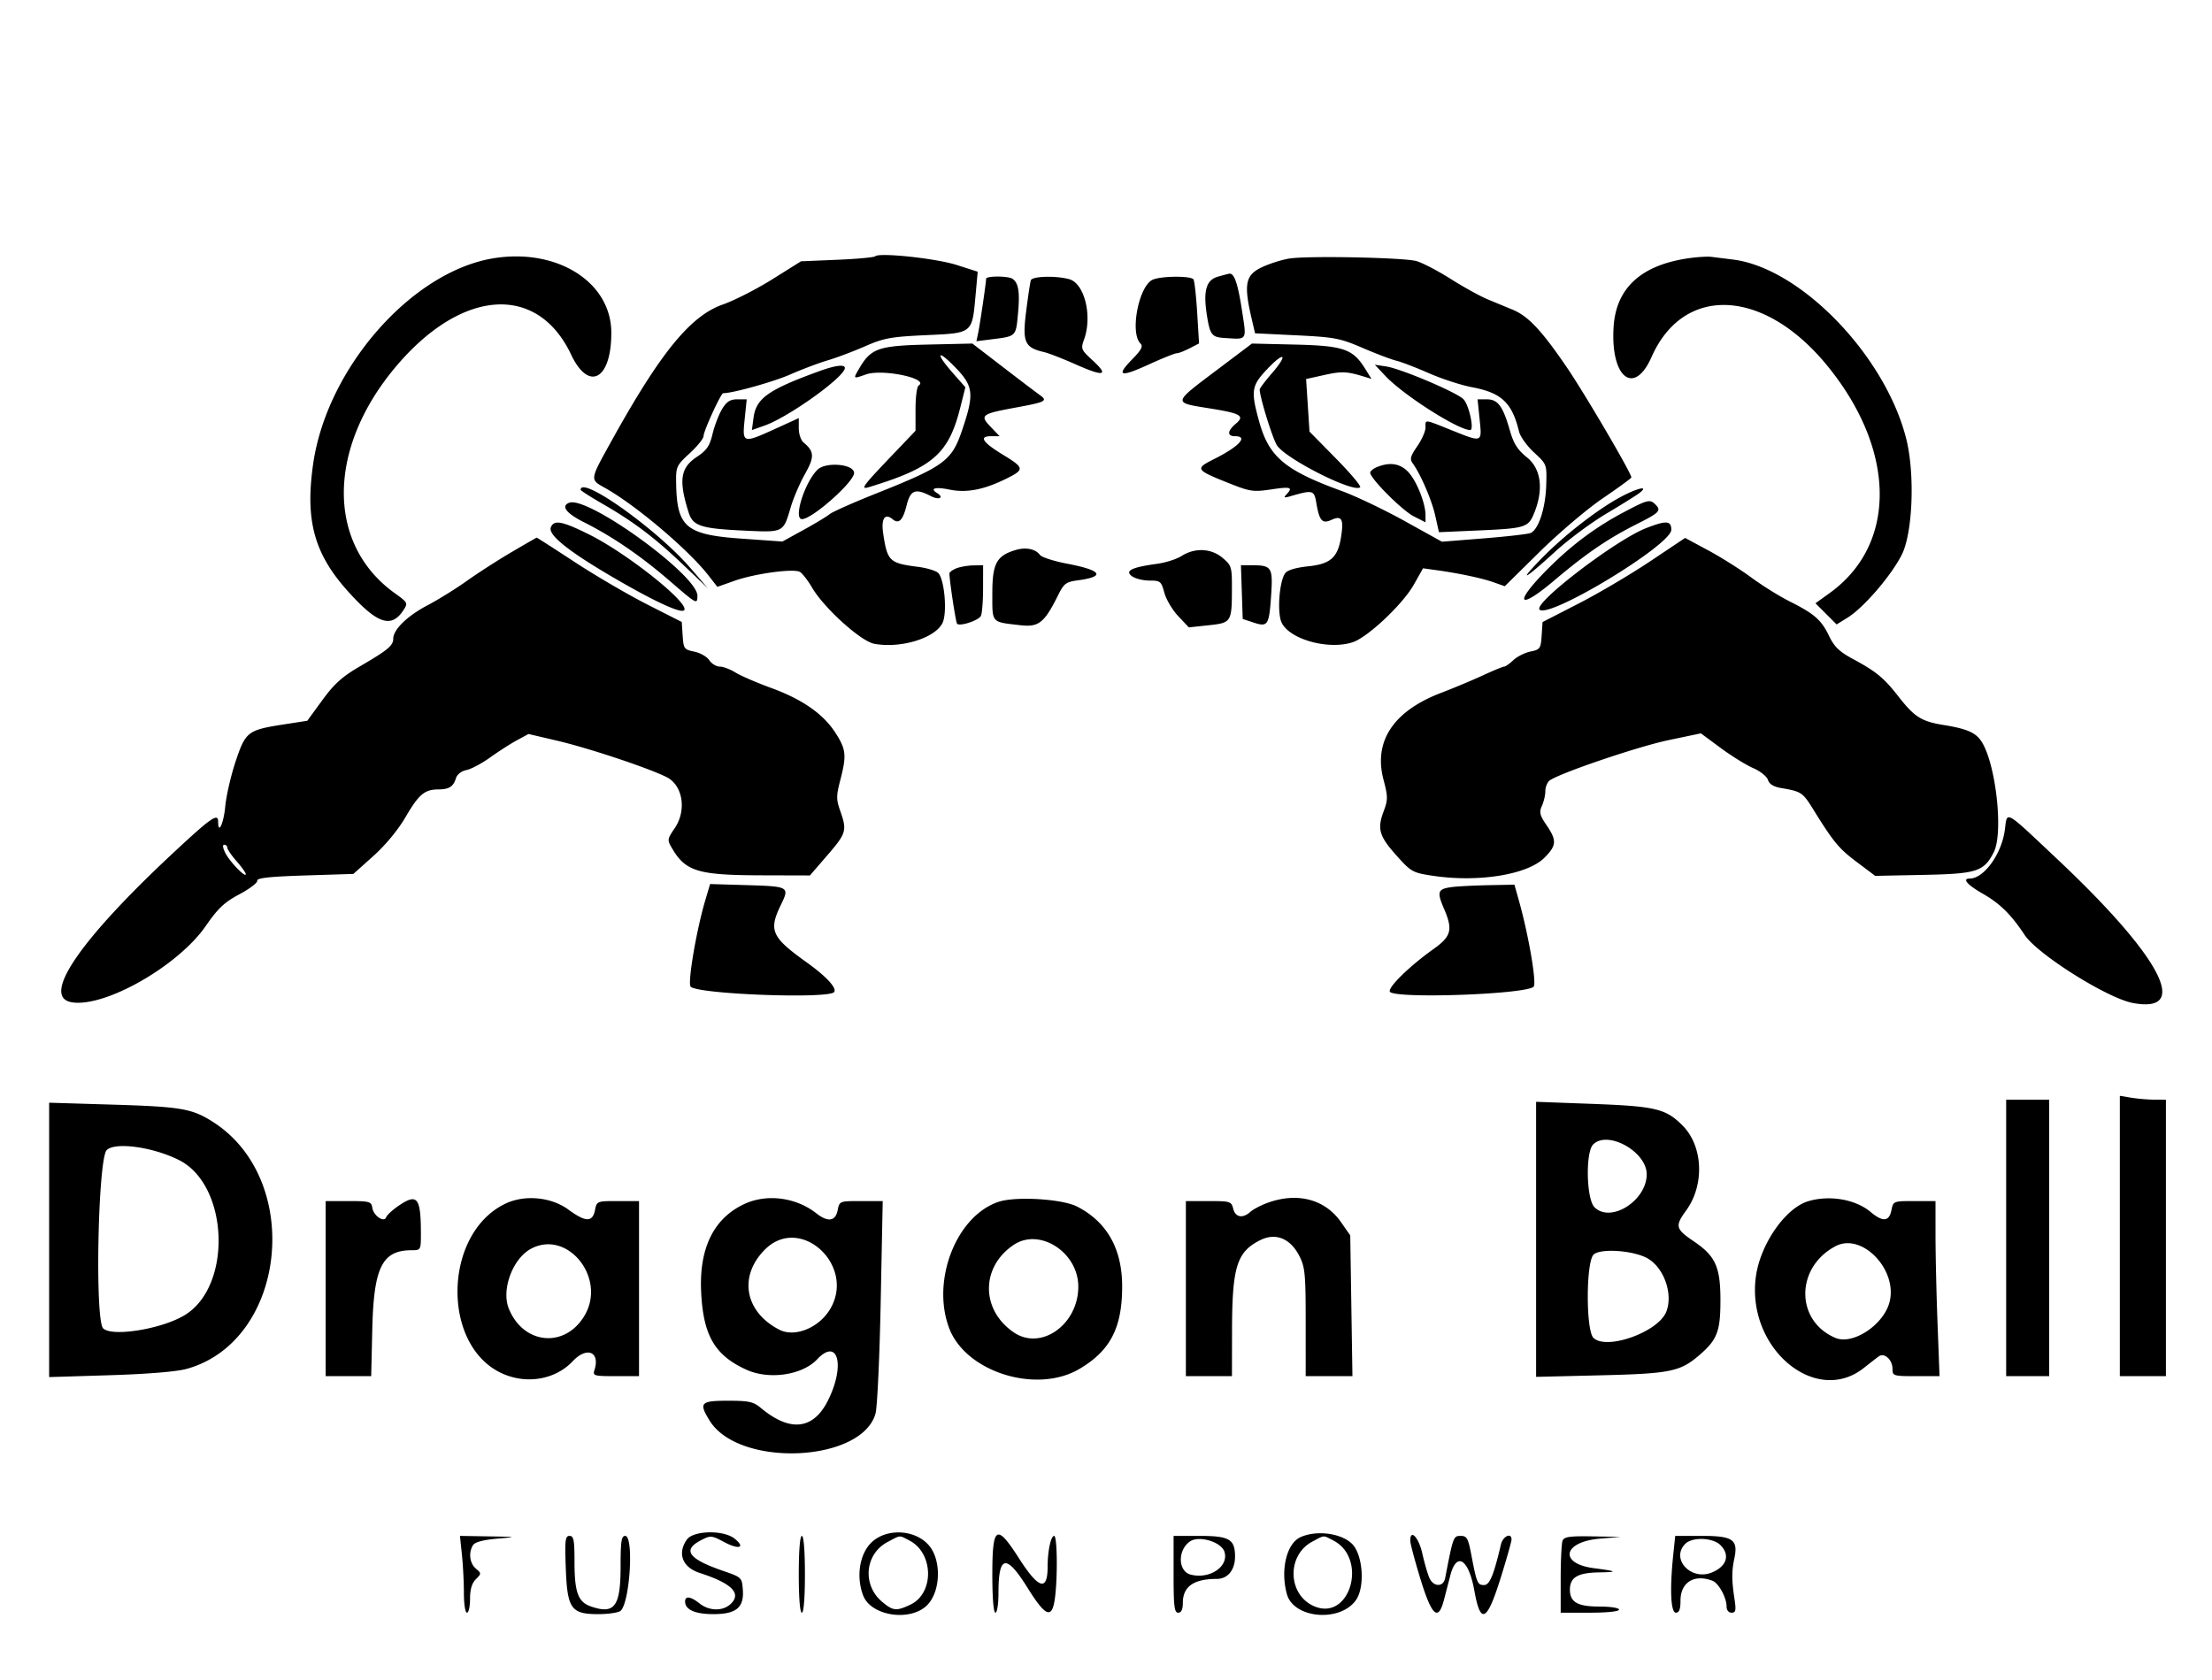 <!DOCTYPE svg PUBLIC "-//W3C//DTD SVG 1.1//EN" "http://www.w3.org/Graphics/SVG/1.1/DTD/svg11.dtd">
<svg xmlns="http://www.w3.org/2000/svg" viewBox="0 0 720 547">
<path d="M160.665 84.075c-26.634 4.317-54.168 35.648-58.711 66.805-2.669 18.301.242 29.208 11.02 41.302 9.7 10.883 14.362 12.533 18.325 6.485 1.542-2.354 1.472-2.492-2.82-5.575-22.215-15.953-22.065-47.097.354-73.71 21.449-25.46 46.097-27.155 57.073-3.924 5.756 12.181 13.131 8.103 13.072-7.228-.063-16.42-17.647-27.506-38.313-24.155m124.215-.645c-.341.354-5.917.867-12.391 1.14l-11.771.497-9.315 5.841c-5.124 3.213-12.373 6.91-16.109 8.217-10.55 3.688-20.305 15.635-36.213 44.352-7.207 13.01-7.146 12.556-2.082 15.402 9.995 5.618 27.009 20.015 33.554 28.394l2.947 3.774 5.64-1.994c6.613-2.337 19.143-4.034 21.219-2.872.794.445 2.585 2.754 3.978 5.132 3.892 6.641 15.851 17.444 20.218 18.263 8.618 1.617 19.882-1.835 22.246-6.818 1.57-3.31.624-14.19-1.412-16.226-.735-.735-3.711-1.639-6.613-2.007-9.242-1.173-9.953-1.851-11.291-10.776-.73-4.867.513-6.825 3.015-4.749 2.068 1.716 3.36.441 4.619-4.559 1.249-4.961 2.842-5.547 7.931-2.915 2.656 1.373 4.372.471 1.95-1.026-2.479-1.532-.572-2.066 4.021-1.125 5.666 1.161 11.291.059 18.786-3.678 5.714-2.85 5.612-3.427-1.352-7.664-6.685-4.067-7.94-6.033-3.851-6.033h2.77l-2.919-3.047c-3.635-3.794-3.084-4.212 8.308-6.304 9.638-1.77 10.375-2.16 7.677-4.062-1.067-.752-6.44-4.829-11.94-9.06l-10-7.691-14.5.332c-16.042.367-18.504 1.221-22.307 7.737-2.054 3.519-2.097 3.48 2.226 1.973 5.374-1.873 20.711 1.379 17.081 3.622-.55.34-1 3.793-1 7.674v7.056l-7.291 7.635c-10.156 10.636-10.875 11.632-7.701 10.663 20.624-6.292 25.778-10.802 29.564-25.874l1.655-6.589-4.114-4.673c-5.869-6.668-5.057-7.919 1.03-1.589 5.798 6.029 6.023 8.589 1.827 20.785-3.239 9.413-5.879 11.326-27.537 19.957-7.613 3.033-14.538 6.105-15.388 6.824-.85.72-4.659 3.021-8.465 5.114l-6.92 3.805-13.322-.943c-18.18-1.286-21.055-3.754-21.261-18.254-.074-5.17.122-5.592 4.423-9.541 2.475-2.272 4.5-4.788 4.501-5.59.001-1.633 5.645-13.96 6.391-13.96 3.131 0 16.35-3.692 21.831-6.098 3.865-1.696 9.333-3.76 12.152-4.587 2.819-.827 8.275-2.878 12.125-4.559 6.224-2.717 8.44-3.122 19.99-3.656 15.22-.703 14.915-.454 16.064-13.131l.682-7.527-6.868-2.194c-6.7-2.141-25.24-4.113-26.488-2.818m134.972.703c-2.407.348-6.508 1.635-9.114 2.86-5.341 2.511-5.946 5.462-3.388 16.507l1.159 5 13.495.656c12.398.604 14.147.937 21.496 4.095 4.4 1.89 9.35 3.767 11 4.17 1.65.403 6.434 2.24 10.631 4.082 4.196 1.842 10.496 3.889 14 4.548 9.603 1.806 13.041 5.047 15.302 14.422.394 1.635 2.594 4.706 4.889 6.824 4.169 3.849 4.172 3.857 3.966 10.654-.227 7.513-2.534 14.532-5.116 15.562-.919.367-7.782 1.154-15.251 1.749l-13.579 1.082-12.134-6.729c-6.674-3.7-15.863-8.087-20.421-9.749-18.576-6.773-23.736-11.109-26.93-22.626-2.773-9.999-2.524-11.65 2.568-17.04 5.652-5.981 6.99-4.957 1.624 1.243-2.227 2.573-4.041 4.989-4.032 5.368.064 2.56 4.05 15.493 5.566 18.061 2.555 4.325 25.125 15.754 27.137 13.741.372-.372-3.185-4.599-7.905-9.394l-8.581-8.719-.555-8.558-.554-8.557 5.917-1.313c5.651-1.253 7.345-1.186 12.914.518l2.456.751-2.136-3.42c-3.949-6.326-7.047-7.38-22.776-7.753l-14-.332-10.5 7.921c-15.666 11.817-15.537 11.204-2.803 13.259 9.688 1.563 11.052 2.395 8.053 4.915-2.786 2.34-2.892 4.069-.25 4.069 4.421 0 1.34 3.348-6.865 7.461-6.3 3.158-6.086 3.479 5.358 8.021 6.381 2.533 7.54 2.694 13.25 1.841 6.416-.959 7.182-.712 5.007 1.613-1.03 1.1-.809 1.207 1.25.607 7.294-2.129 7.744-2.015 8.445 2.129.997 5.905 1.918 6.939 4.948 5.559 3.291-1.5 3.998-.321 3.159 5.27-1.043 6.955-3.377 9.093-10.759 9.855-3.929.406-6.729 1.238-7.453 2.215-1.949 2.629-2.701 12.899-1.18 16.106 2.603 5.485 15.273 8.985 23.134 6.391 4.897-1.616 16.275-12.334 19.886-18.732l3.007-5.33 4.157.572c7.381 1.016 14.931 2.608 18.734 3.949l3.712 1.31 11.355-11.19c6.245-6.155 15.518-14.018 20.605-17.474 5.087-3.455 9.25-6.498 9.25-6.76 0-1.408-15.19-27.304-21.06-35.904-8.2-12.013-12.547-16.628-17.63-18.718-2.096-.861-5.772-2.382-8.17-3.38-2.398-.998-7.798-3.987-12-6.643-4.202-2.656-9.215-5.263-11.14-5.792-4.117-1.131-34.807-1.76-41.148-.843M549 84.165c-15.03 2.33-22.974 9.757-23.775 22.227-1.062 16.548 6.669 22.703 12.349 9.833 10.388-23.541 36.388-22.402 56.923 2.492 22.742 27.572 23.157 58.481.998 74.394l-4.569 3.281 3.443 3.444 3.443 3.443 3.578-2.211c5.207-3.218 14.197-13.658 17.632-20.478 3.608-7.16 4.325-26.543 1.404-37.946-6.929-27.047-34.376-55.385-56.313-58.142-2.537-.319-5.738-.717-7.113-.885-1.375-.167-4.975.079-8 .548M396.361 90.09c-3.797 1.1-4.776 4.671-3.49 12.72.989 6.187 1.589 6.956 5.629 7.212 7.672.486 7.308 1.077 5.712-9.272-1.316-8.535-2.491-11.889-4.084-11.66-.346.05-2.04.5-3.767 1m-75.381.66c-.038 1.444-1.993 14.777-2.572 17.54l-.585 2.79 4.839-.606c8.177-1.024 7.992-.845 8.696-8.416.647-6.966.176-9.95-1.785-11.293-1.413-.967-8.567-.98-8.593-.015m14.551.5c-.224.688-.915 5.293-1.537 10.235-1.251 9.939-.472 11.68 5.882 13.145 1.443.333 6.146 2.168 10.45 4.078 9.093 4.035 10.751 3.583 5.273-1.436-3.694-3.386-3.835-3.731-2.746-6.741 2.776-7.677.154-18.292-4.853-19.653-4.411-1.198-12.033-.971-12.469.372m39.771-.238c-4.581 1.845-7.623 17.267-4.101 20.789.936.936.341 2.084-2.685 5.182-5.365 5.495-3.921 5.938 5.426 1.665 4.389-2.006 8.47-3.648 9.069-3.648.599 0 2.481-.72 4.184-1.601l3.095-1.6-.605-9.93c-.333-5.462-.875-10.367-1.204-10.9-.739-1.196-10.179-1.165-13.179.043M266.5 120.892c-16.444 5.987-20.378 8.781-21.222 15.071l-.542 4.041 4.146-1.462C256.729 135.773 275 122.66 275 119.797c0-1.269-3.104-.869-8.5 1.095m184.5 1.555c5.844 6.2 23.664 17.553 27.551 17.553 1.404 0-.437-8.33-2.226-10.067-2.377-2.309-20.31-9.905-25.105-10.634l-3.72-.565 3.5 3.713m-215.955 10.719c-1.059 1.741-2.454 5.369-3.1 8.062-.954 3.978-1.906 5.379-5.077 7.478-5.414 3.583-6.026 7.657-2.72 18.106 1.396 4.411 3.934 5.252 17.866 5.914 13.158.625 12.904.751 15.376-7.631.877-2.973 2.958-7.822 4.624-10.775 3.15-5.58 3.071-7.345-.459-10.275-.855-.709-1.555-2.784-1.555-4.611v-3.32l-7.555 3.443c-10.696 4.874-10.863 4.823-10.055-3.057l.666-6.5h-3.043c-2.344 0-3.484.727-4.968 3.166M481.61 136.5c.788 7.692 1 7.612-9.269 3.5-8.939-3.579-8.341-3.522-8.341-.804 0 1.208-1.212 3.945-2.693 6.083-2.22 3.202-2.48 4.179-1.479 5.553 2.594 3.563 6.19 11.913 7.341 17.044l1.206 5.376 12.562-.551c15.689-.687 16.549-.958 18.494-5.82 3.06-7.649 2.171-14.303-2.402-17.978-3.073-2.47-4.334-4.458-5.578-8.797-2.271-7.919-3.894-10.106-7.502-10.106h-3.005l.666 6.5m-215.562 16.452c-4.177 4.177-7.874 16.048-4.998 16.048 3.301 0 16.95-12.096 16.95-15.022 0-2.935-9.249-3.729-11.952-1.026m182.202-.921c-1.238.498-2.25 1.333-2.25 1.856 0 1.863 10.371 12.262 14.153 14.191l3.847 1.963v-2.343c0-3.861-2.871-11.079-5.56-13.979-2.624-2.83-5.97-3.384-10.19-1.688M189 159.456c0 .251 3.262 2.336 7.25 4.634 10.014 5.771 16.895 10.982 26.2 19.841l7.95 7.569-5.729-6.644c-10.787-12.51-35.671-30.229-35.671-25.4m338.016 2.603c-7.604 4.191-18.388 12.651-25.516 20.019-7.614 7.87-5.293 6.633 4.729-2.52 4.251-3.882 11.676-9.402 16.5-12.266 4.824-2.865 9.671-5.882 10.771-6.706 3.632-2.719-.639-1.749-6.484 1.473m-341.766 1.613c-2.767 1.095-.927 3.461 5 6.43 9.068 4.543 18.35 10.895 27.596 18.885 9.023 7.797 9.154 7.868 9.154 4.927 0-6.705-35.763-32.609-41.75-30.242m343.022 3.218c-8.905 4.727-16.738 10.576-24.329 18.167-11.399 11.399-10.023 14.044 2.011 3.863 10.277-8.695 17.457-13.597 26.796-18.297 7.492-3.77 8.079-4.394 6.05-6.423-1.748-1.748-2.558-1.541-10.528 2.69m-348.98 4.79c-.935 2.439 5.623 7.714 20.14 16.201 13.386 7.826 22.132 11.888 23.231 10.79 2.077-2.077-18.239-18.332-30.717-24.578-8.915-4.462-11.666-4.986-12.654-2.413m356.474.264c-9.862 3.855-36.723 24.403-34.646 26.503 3.049 3.081 42.88-21.05 42.88-25.979 0-2.999-1.636-3.103-8.234-.524m-369.314 7.828c-4.427 2.6-10.952 6.8-14.5 9.333-3.549 2.532-9.288 6.095-12.753 7.916-6.63 3.485-11.199 7.932-11.199 10.901 0 2.243-1.754 3.698-10.835 8.992-5.77 3.364-8.381 5.711-12.241 11l-4.906 6.725-7.637 1.187c-11.751 1.827-12.438 2.354-15.677 12.014-1.538 4.586-3.065 11.224-3.395 14.75-.512 5.489-2.309 9.31-2.309 4.91 0-2.889-2.168-1.414-13.788 9.379-31.222 29-44.057 47.749-33.824 49.409 10.766 1.747 34.583-11.821 43.57-24.822 3.994-5.777 6.07-7.735 10.968-10.346 3.322-1.771 5.936-3.76 5.807-4.42-.17-.876 4.023-1.335 15.523-1.7l15.755-.5 6.478-5.798c3.953-3.537 8.057-8.501 10.529-12.733 4.314-7.387 6.182-8.96 10.666-8.984 3.495-.019 4.859-.882 5.711-3.616.396-1.269 1.782-2.354 3.43-2.684 1.521-.304 4.995-2.152 7.72-4.107 2.725-1.955 6.648-4.472 8.717-5.593l3.763-2.038 9.237 2.16c10.286 2.405 30.014 8.973 35.763 11.906 5.264 2.685 6.528 10.808 2.584 16.611-2.449 3.604-2.473 3.799-.816 6.612 4.374 7.428 8.455 8.665 28.767 8.72l16.061.044 5.689-6.583c6.171-7.139 6.436-8.051 4.193-14.409-1.329-3.767-1.329-4.89 0-10.02 2.089-8.06 1.909-9.947-1.451-15.245-3.958-6.24-10.797-11.045-21.047-14.784-4.672-1.704-9.9-3.967-11.618-5.029-1.717-1.061-4.028-1.93-5.133-1.93-1.106 0-2.631-.934-3.389-2.077-.758-1.142-2.951-2.395-4.872-2.786-3.302-.671-3.509-.954-3.788-5.183l-.295-4.473-11.205-5.688c-6.163-3.128-16.742-9.311-23.509-13.74-6.768-4.429-12.393-8.043-12.5-8.031-.108.012-3.818 2.149-8.244 4.75m370.544 3.039c-6.327 4.229-16.767 10.389-23.201 13.689l-11.697 6-.299 4.464c-.279 4.167-.519 4.508-3.614 5.137-1.824.37-4.328 1.624-5.565 2.786S490.034 217 489.623 217c-.412 0-3.533 1.286-6.936 2.859-3.403 1.572-9.562 4.149-13.687 5.726-15.421 5.897-21.946 15.716-18.698 28.133 1.498 5.729 1.499 6.56.01 10.577-2.091 5.642-1.358 8.005 4.495 14.501 4.563 5.064 5.075 5.34 11.732 6.328 14.761 2.19 30.663-.393 36.139-5.869 4.005-4.005 4.114-5.625.711-10.633-2.207-3.247-2.438-4.218-1.5-6.279.611-1.34 1.111-3.486 1.111-4.768 0-1.281.589-2.819 1.309-3.416 2.707-2.247 28.671-11.091 38.795-13.216l10.529-2.209 6.434 4.759c3.538 2.617 8.305 5.568 10.592 6.558 2.287.99 4.45 2.718 4.806 3.84.44 1.384 1.834 2.239 4.341 2.662 6.453 1.086 6.977 1.43 10.271 6.74 6.767 10.909 8.416 12.908 14.271 17.31l6.026 4.529 15.744-.316c17.346-.348 19.656-1.096 22.86-7.406 3.104-6.112.805-27.887-3.76-35.618-1.898-3.214-4.683-4.491-12.595-5.775-7.213-1.17-9.467-2.595-14.687-9.283-4.744-6.077-7.226-8.119-14.866-12.234-4.364-2.35-6.032-3.963-7.703-7.446-2.517-5.245-4.786-7.235-12.864-11.283-3.302-1.654-8.928-5.163-12.503-7.797-3.575-2.634-9.875-6.604-14-8.821l-7.5-4.031-11.504 7.689m-206.377-3.766c-6.238 1.845-7.619 4.394-7.619 14.062 0 9.862-.478 9.309 9 10.418 6.138.717 7.905-.69 12.513-9.971 1.776-3.578 2.512-4.121 6.27-4.624 9.19-1.23 7.905-3.26-3.434-5.423-4.317-.823-8.301-2.109-8.853-2.856-1.443-1.955-4.555-2.589-7.877-1.606M384.601 181c-1.595 1.019-5.195 2.167-8 2.551-8.274 1.131-10.562 2.26-8.16 4.024 1.068.784 3.638 1.425 5.712 1.425 3.545 0 3.833.236 4.836 3.958.586 2.176 2.619 5.605 4.518 7.618l3.453 3.661 6.421-.687c7.474-.801 7.584-.977 7.605-12.211.013-6.776-.151-7.3-3.063-9.75-3.696-3.11-9.011-3.345-13.322-.589m-73.351 4.031c-1.238.498-2.236 1.257-2.219 1.687.116 2.953 2.032 15.575 2.472 16.286.641 1.038 6.67-.848 7.732-2.418.404-.597.741-4.574.75-8.836L320 184l-3.25.063c-1.788.035-4.262.471-5.5.968m92.961 7.719.289 8.75 3.5 1.156c4.671 1.542 5.081.925 5.736-8.641.637-9.292.226-9.974-6.025-10l-3.789-.015.289 8.75m248.36 77.425c-1.039 7.836-6.802 15.825-11.415 15.825-2.594 0-.847 2.03 4.265 4.955 5.568 3.185 9.202 6.768 13.579 13.388 4.171 6.308 26.896 20.609 35.234 22.173 19.029 3.57 9.211-15.032-24.85-47.079-17.202-16.185-15.983-15.514-16.813-9.262M73.379 277.75c1.51 2.903 6.621 8.157 6.621 6.806 0-.435-1.35-2.33-3-4.209-1.65-1.879-3-3.851-3-4.382 0-.531-.462-.965-1.026-.965-.602 0-.435 1.134.405 2.75m156.178 15.371c-2.904 9.779-5.817 27.019-4.746 28.09 2.478 2.478 45.292 4.049 46.735 1.715.844-1.365-2.652-5.109-9.046-9.689-11.401-8.167-12.368-10.34-8.311-18.688 2.857-5.881 2.668-5.989-11.203-6.402l-11.847-.354-1.582 5.328M473 288.731c-5.047.593-5.41 1.446-2.998 7.053 2.975 6.915 2.422 9.034-3.446 13.203-7.735 5.496-14.952 12.563-14.151 13.859 1.466 2.373 44.273.876 46.785-1.636 1.06-1.06-1.609-16.699-4.771-27.96l-1.475-5.25-8.222.16c-4.522.088-9.797.345-11.722.571m217 113.638V448h15v-90l-3.75-.011c-2.062-.006-5.437-.29-7.5-.631l-3.75-.62v45.631M653 403v45h14v-90h-14v45m-637 .64v44.661l19.75-.61c12.274-.379 21.728-1.157 24.975-2.054 32.619-9.009 38.192-61.587 8.527-80.447-6.79-4.317-10.326-4.917-33.002-5.6L16 358.979v44.661m484-.184v44.771l20.75-.497c22.908-.549 26.091-1.19 32.301-6.506 5.893-5.044 6.949-7.771 6.949-17.94 0-10.794-1.617-14.395-8.584-19.112-6.064-4.106-6.287-4.987-2.557-10.136 6.043-8.342 5.49-20.95-1.213-27.653-5.495-5.495-8.75-6.262-29.896-7.043l-17.75-.656v44.772m18.571-30.885c-2.539 2.54-2.219 17.781.429 20.429 5.28 5.28 17-2.116 17-10.728 0-7.357-12.702-14.427-17.429-9.701m-483.84 1.841c-2.841 2.841-3.889 55.287-1.159 58.017 2.919 2.919 19.545.151 26.825-4.466 15.322-9.717 13.967-42.205-2.099-50.297-8.489-4.277-20.839-5.982-23.567-3.254m95.093 18.061c-2.002 1.361-3.848 3.048-4.103 3.75-.697 1.918-4.145-.418-4.541-3.075-.293-1.976-.914-2.148-7.75-2.148H106v57h14.821l.356-15.25c.474-20.264 3.216-25.75 12.87-25.75 2.904 0 2.953-.088 2.953-5.375 0-11.781-1.149-13.247-7.176-9.152m34.676-.625c-20.246 9.685-20.944 46.232-1.056 55.266 7.996 3.632 17.352 2.008 22.993-3.991 4.573-4.862 8.953-3.078 7.063 2.877-.597 1.88-.18 2 6.933 2H208v-57h-6.875c-6.839 0-6.878.016-7.475 3-.788 3.939-3.055 3.883-8.626-.214-5.605-4.122-14.252-4.938-20.524-1.938m77.991.017c-10.068 4.574-14.929 14.296-14.277 28.558.653 14.31 4.419 20.803 14.786 25.496 7.368 3.336 18.154 1.74 22.983-3.401 6.822-7.261 9.228 2.066 3.478 13.482-4.759 9.448-12.315 10.266-21.788 2.359-2.447-2.042-3.89-2.359-10.75-2.359-8.924 0-9.53.664-5.927 6.493 9.495 15.363 49.499 13.64 53.986-2.325.567-2.018 1.326-18.406 1.686-36.418l.655-32.75h-7.036c-7.019 0-7.039.008-7.637 3-.72 3.602-3.178 3.946-6.957.973-6.54-5.144-15.945-6.404-23.202-3.108m82.509-.614c-13.753 4.617-21.935 25.639-16.027 41.178 5.413 14.237 28.363 21.424 42.31 13.251 10.169-5.96 14.051-13.518 13.973-27.21-.068-12.067-5.041-20.765-14.688-25.693-4.879-2.492-20-3.394-25.568-1.526m87.566.331c-2.163.792-4.674 2.11-5.578 2.929-2.476 2.241-4.87 1.807-5.577-1.011-.599-2.385-.969-2.5-8.019-2.5H386v57h15l.024-14.75c.034-20.894 1.541-25.728 9.214-29.546 5.006-2.491 9.783-.543 12.703 5.181 1.847 3.62 2.059 5.841 2.059 21.575V448h15.214l-.357-22.914-.357-22.914-3.025-4.336c-5.197-7.448-14.212-9.806-23.909-6.254m176.009-.536c-7.471 2.234-15.642 14.038-17.054 24.638-3.087 23.172 19.42 42.139 35.163 29.631 1.949-1.548 4.129-3.239 4.846-3.757 1.82-1.316 4.47 1.093 4.47 4.064 0 2.297.261 2.378 7.657 2.378h7.658l-.655-17.25c-.359-9.488-.655-22.312-.657-28.5L630 391h-6.875c-6.839 0-6.878.016-7.475 3-.74 3.699-2.833 3.865-6.787.538-4.887-4.112-13.343-5.568-20.288-3.492m-339.597 15.74c-8.673 8.674-6.575 20.31 4.706 26.094 4.964 2.545 12.691-.514 16.382-6.487 8.79-14.222-9.482-31.212-21.088-19.607m80.944-1.512c-10.72 7.224-10.687 21.156.068 28.476 8.869 6.036 20.949-2.51 20.994-14.852.04-11.186-12.574-19.345-21.062-13.624m267.578.396c-13.143 6.891-13.176 24.358-.057 29.874 5.602 2.356 15.519-4.127 17.546-11.468 2.915-10.555-8.85-22.936-17.489-18.406m-424.716.884c-5.913 3.209-9.641 13.265-7.189 19.392 4.741 11.848 18.395 13.084 24.729 2.239 7.148-12.24-5.684-28.065-17.54-21.631m345.914 1.891c-2.467 2.467-2.509 24.601-.053 27.057 4.181 4.181 21.068-1.829 23.713-8.438 2.356-5.89-.858-14.72-6.403-17.587-4.811-2.488-15.181-3.108-17.257-1.032m-295.141 92.778c-3.154 4.503-1.408 9.023 4.185 10.832 10.348 3.347 13.645 6.558 10.235 9.968-2.536 2.536-7.009 2.527-10.25-.023-2.966-2.333-4.727-2.565-4.727-.622 0 2.612 3.18 4.055 9.006 4.089 7.589.043 10.22-2.084 9.792-7.915-.293-3.987-.394-4.085-6.298-6.118-11.445-3.942-13.53-6.816-7.288-10.044 3.081-1.593 3.39-1.567 7.519.623 4.823 2.559 7.039 1.844 3.408-1.099-3.591-2.911-13.464-2.716-15.582.309m59.979 1.041c-3.787 3.787-4.883 11.062-2.581 17.119 2.621 6.893 15.922 8.677 21.142 2.835 4.202-4.703 4.276-14.65.143-19.275-4.595-5.143-13.902-5.481-18.704-.679m139.782-1.857c-4.545 2.056-6.611 10.73-4.426 18.582 2.211 7.943 17.347 9.219 22.477 1.894 3.023-4.315 2.244-14.921-1.347-18.362-3.593-3.442-11.544-4.448-16.704-2.114m-272.96 5.74c.353 3.38.642 9.005.642 12.5 0 3.569.438 6.353 1 6.353.55 0 1-2.025 1-4.5 0-3.071.597-5.097 1.88-6.38 1.841-1.841 1.841-1.915 0-3.49-2.022-1.732-2.433-5.206-.902-7.63.618-.978 3.307-1.706 7.734-2.093 6.762-.59 6.752-.593-2.604-.75l-9.393-.157.643 6.147m33.804 4.35c.493 13.324 1.724 15.022 10.853 14.968 3.275-.019 6.446-.526 7.048-1.128C205.08 521.32 206.339 500 203.5 500c-1.233 0-1.5 1.778-1.5 10 0 13.022-1.97 15.649-9.713 12.95-4.131-1.44-5.287-4.61-5.287-14.497 0-7.111-.256-8.453-1.613-8.453-1.407 0-1.564 1.345-1.225 10.497M260 512.5c0 7.667.387 12.5 1 12.5s1-4.833 1-12.5-.387-12.5-1-12.5-1 4.833-1 12.5m28.875-10.496c-7.362 3.89-8.278 13.955-1.769 19.432 3.575 3.008 4.666 3.117 9.263.925 7.765-3.703 7.555-16.763-.336-20.844-3.49-1.805-2.723-1.857-7.158.487M323 512.5c0 7.667.387 12.5 1 12.5.563 0 1-2.806 1-6.418 0-12.406 2.516-12.828 9.52-1.597 5.858 9.393 7.912 10.177 8.844 3.375.934-6.812.775-20.36-.239-20.36-1.073 0-2.125 4.951-2.125 10.003 0 8.177-2.924 7.317-9.356-2.753-7.264-11.372-8.644-10.534-8.644 5.25m59 0c0 10.444.247 12.5 1.5 12.5 1.022 0 1.505-1.035 1.515-3.25.025-5.282 3.552-7.75 11.073-7.75 3.535 0 5.912-2.918 5.912-7.257 0-5.667-1.846-6.743-11.571-6.743H382v12.5m45.119-10.615c-8.437 4.496-7.968 17.45.763 21.066 11.615 4.811 17.426-15.604 6.107-21.457-3.436-1.777-2.725-1.817-6.87.391m31.942-.135c.033.962 1.508 6.471 3.277 12.242 3.719 12.128 5.809 13.985 7.674 6.821a7739.89 7739.89 0 0 0 2.066-7.96c2.035-7.865 5.981-5.326 7.833 5.039 1.991 11.138 4.084 10.106 8.555-4.214 1.944-6.227 3.534-11.852 3.534-12.5 0-2.377-2.803-1.094-3.434 1.572-2.414 10.206-3.684 13.25-5.527 13.25-2.102 0-2.39-.682-4.112-9.75-1.047-5.509-1.46-6.25-3.485-6.25-2.359 0-2.439.217-5.047 13.75-.569 2.956-3.762 2.935-5.114-.033-.572-1.256-1.616-4.856-2.32-8-1.193-5.332-4.048-8.236-3.9-3.967m49.546-.168c-.334.87-.607 6.495-.607 12.5V525h9.5c5.667 0 9.5-.404 9.5-1 0-.563-2.81-1-6.429-1-7.078 0-9.571-1.432-9.571-5.5 0-3.969 2.521-5.488 9.321-5.616 6.488-.122 6.223-.357-1.559-1.38-11.424-1.502-10.022-8.562 1.906-9.597l6.832-.592-9.143-.158c-7.512-.129-9.251.125-9.75 1.425m36.035 4.565c-1.17 11.199-.822 18.853.858 18.853 1.079 0 1.5-1.103 1.5-3.929 0-5.979 4.48-8.743 10.455-6.45 1.955.75 4.545 5.497 4.545 8.329 0 1.228.654 2.05 1.63 2.05 1.379 0 1.519-.73.907-4.75-.883-5.804-.886-8.798-.013-12.885 1.308-6.128-.442-7.365-10.417-7.365h-8.822l-.643 6.147M387.4 501.765c-4.158 2.776-4.025 9.789.206 10.851 6.222 1.561 12.457-2.692 10.942-7.464-1.004-3.163-8.206-5.351-11.148-3.387m161.171.806c-4.89 4.891 1.842 12.157 8.651 9.337 4.841-2.005 5.991-5.695 2.778-8.908-2.463-2.463-9.144-2.714-11.429-.429" fill-rule="evenodd"/>
</svg>